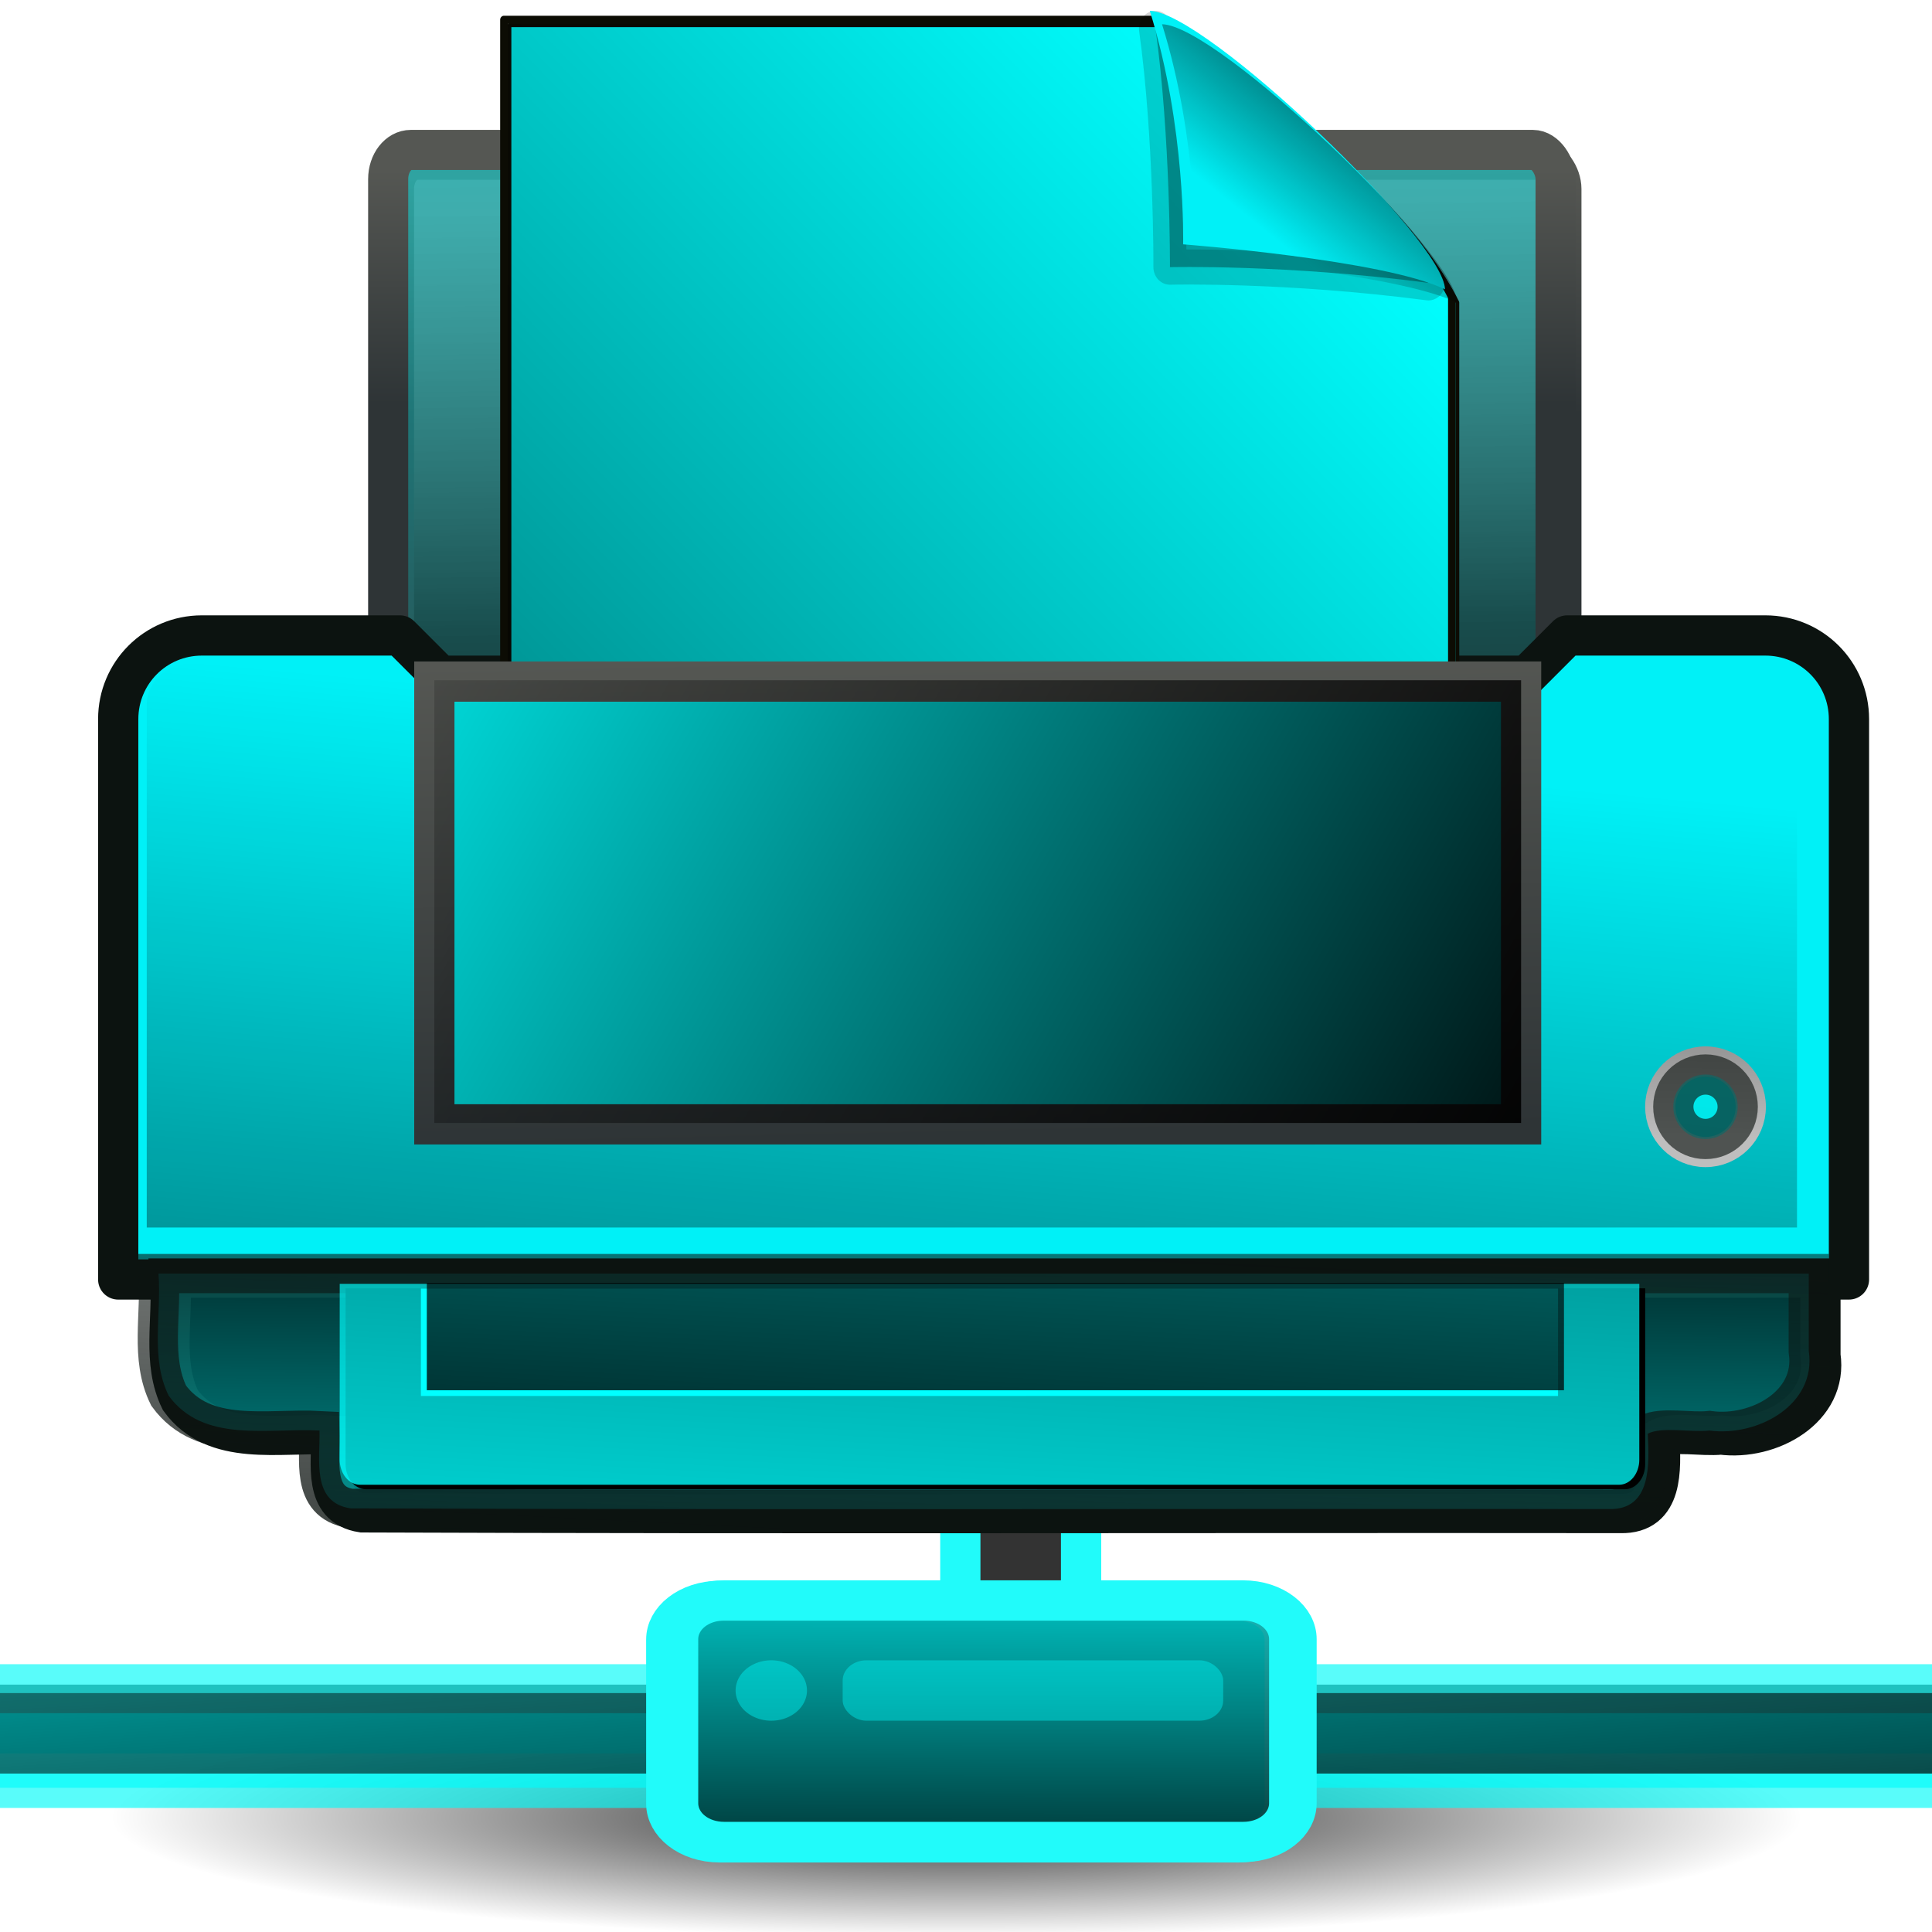 <?xml version="1.0" encoding="UTF-8" standalone="no"?>
<!-- Created with Inkscape (http://www.inkscape.org/) -->

<svg
   xmlns:dc="http://purl.org/dc/elements/1.1/"
   xmlns:cc="http://creativecommons.org/ns#"
   xmlns:rdf="http://www.w3.org/1999/02/22-rdf-syntax-ns#"
   xmlns:svg="http://www.w3.org/2000/svg"
   xmlns="http://www.w3.org/2000/svg"
   xmlns:xlink="http://www.w3.org/1999/xlink"
   xmlns:sodipodi="http://sodipodi.sourceforge.net/DTD/sodipodi-0.dtd"
   xmlns:inkscape="http://www.inkscape.org/namespaces/inkscape"
   version="1.0"
   width="48"
   height="48"
   id="svg11300"
   inkscape:version="0.48.1 r9760"
   sodipodi:docname="gnome-dev-printer-network.svg">
  <sodipodi:namedview
     pagecolor="#ffffff"
     bordercolor="#666666"
     borderopacity="1"
     objecttolerance="10"
     gridtolerance="10"
     guidetolerance="10"
     inkscape:pageopacity="0"
     inkscape:pageshadow="2"
     inkscape:window-width="1366"
     inkscape:window-height="720"
     id="namedview95"
     showgrid="false"
     showguides="true"
     inkscape:guide-bbox="true"
     inkscape:zoom="6.875"
     inkscape:cx="24"
     inkscape:cy="31.781818"
     inkscape:window-x="0"
     inkscape:window-y="25"
     inkscape:window-maximized="1"
     inkscape:current-layer="svg11300" />
  <defs
     id="defs3">
    <linearGradient
       inkscape:collect="always"
       id="linearGradient4555">
      <stop
         style="stop-color:#000000;stop-opacity:1;"
         offset="0"
         id="stop4557" />
      <stop
         style="stop-color:#000000;stop-opacity:0;"
         offset="1"
         id="stop4559" />
    </linearGradient>
    <linearGradient
       inkscape:collect="always"
       id="linearGradient4536">
      <stop
         style="stop-color:#00ffff;stop-opacity:1;"
         offset="0"
         id="stop4538" />
      <stop
         style="stop-color:#00ffff;stop-opacity:0;"
         offset="1"
         id="stop4540" />
    </linearGradient>
    <linearGradient
       inkscape:collect="always"
       id="linearGradient4330">
      <stop
         style="stop-color:#000000;stop-opacity:1;"
         offset="0"
         id="stop4332" />
      <stop
         style="stop-color:#000000;stop-opacity:0;"
         offset="1"
         id="stop4334" />
    </linearGradient>
    <linearGradient
       inkscape:collect="always"
       id="linearGradient4283">
      <stop
         style="stop-color:#00ffff;stop-opacity:1;"
         offset="0"
         id="stop4285" />
      <stop
         style="stop-color:#00ffff;stop-opacity:0;"
         offset="1"
         id="stop4287" />
    </linearGradient>
    <linearGradient
       inkscape:collect="always"
       id="linearGradient4267">
      <stop
         style="stop-color:#0c1310;stop-opacity:1;"
         offset="0"
         id="stop4269" />
      <stop
         style="stop-color:#0c1310;stop-opacity:0;"
         offset="1"
         id="stop4271" />
    </linearGradient>
    <linearGradient
       inkscape:collect="always"
       id="linearGradient4223">
      <stop
         style="stop-color:#000000;stop-opacity:1;"
         offset="0"
         id="stop4225" />
      <stop
         style="stop-color:#000000;stop-opacity:0;"
         offset="1"
         id="stop4227" />
    </linearGradient>
    <linearGradient
       inkscape:collect="always"
       id="linearGradient4187">
      <stop
         style="stop-color:#00ffff;stop-opacity:1;"
         offset="0"
         id="stop4189" />
      <stop
         style="stop-color:#00ffff;stop-opacity:0;"
         offset="1"
         id="stop4191" />
    </linearGradient>
    <linearGradient
       inkscape:collect="always"
       id="linearGradient4127">
      <stop
         style="stop-color:#00ffff;stop-opacity:1;"
         offset="0"
         id="stop4129" />
      <stop
         style="stop-color:#00ffff;stop-opacity:0;"
         offset="1"
         id="stop4131" />
    </linearGradient>
    <linearGradient
       inkscape:collect="always"
       id="linearGradient4050">
      <stop
         style="stop-color:#000000;stop-opacity:1;"
         offset="0"
         id="stop4052" />
      <stop
         style="stop-color:#000000;stop-opacity:0;"
         offset="1"
         id="stop4054" />
    </linearGradient>
    <linearGradient
       inkscape:collect="always"
       id="linearGradient4016">
      <stop
         style="stop-color:#000000;stop-opacity:1;"
         offset="0"
         id="stop4018" />
      <stop
         style="stop-color:#000000;stop-opacity:0;"
         offset="1"
         id="stop4020" />
    </linearGradient>
    <linearGradient
       inkscape:collect="always"
       id="linearGradient3957">
      <stop
         style="stop-color:#000000;stop-opacity:1;"
         offset="0"
         id="stop3959" />
      <stop
         style="stop-color:#000000;stop-opacity:0;"
         offset="1"
         id="stop3961" />
    </linearGradient>
    <linearGradient
       inkscape:collect="always"
       id="linearGradient3891">
      <stop
         style="stop-color:#000000;stop-opacity:1;"
         offset="0"
         id="stop3893" />
      <stop
         style="stop-color:#000000;stop-opacity:0;"
         offset="1"
         id="stop3895" />
    </linearGradient>
    <linearGradient
       inkscape:collect="always"
       id="linearGradient3870">
      <stop
         style="stop-color:#000000;stop-opacity:1;"
         offset="0"
         id="stop3872" />
      <stop
         style="stop-color:#000000;stop-opacity:0;"
         offset="1"
         id="stop3874" />
    </linearGradient>
    <linearGradient
       id="linearGradient6393">
      <stop
         id="stop6395"
         style="stop-color:#f7fc66;stop-opacity:1"
         offset="0" />
      <stop
         id="stop6397"
         style="stop-color:#6efb27;stop-opacity:1"
         offset="1" />
    </linearGradient>
    <linearGradient
       id="linearGradient6866">
      <stop
         id="stop6868"
         style="stop-color:#828282;stop-opacity:1"
         offset="0" />
      <stop
         id="stop6870"
         style="stop-color:#aaa;stop-opacity:1"
         offset="1" />
    </linearGradient>
    <linearGradient
       id="linearGradient6842">
      <stop
         id="stop6844"
         style="stop-color:white;stop-opacity:1"
         offset="0" />
      <stop
         id="stop6846"
         style="stop-color:white;stop-opacity:0"
         offset="1" />
    </linearGradient>
    <linearGradient
       id="linearGradient6828">
      <stop
         id="stop6830"
         style="stop-color:#6e6e6e;stop-opacity:1"
         offset="0" />
      <stop
         id="stop6832"
         style="stop-color:#1e1e1e;stop-opacity:1"
         offset="1" />
    </linearGradient>
    <linearGradient
       id="linearGradient2463">
      <stop
         id="stop2465"
         style="stop-color:white;stop-opacity:1"
         offset="0" />
      <stop
         id="stop2467"
         style="stop-color:white;stop-opacity:0"
         offset="1" />
    </linearGradient>
    <linearGradient
       id="linearGradient2366">
      <stop
         id="stop2368"
         style="stop-color:#2e3436;stop-opacity:1"
         offset="0" />
      <stop
         id="stop2370"
         style="stop-color:#555753;stop-opacity:1"
         offset="1" />
    </linearGradient>
    <linearGradient
       id="linearGradient8589">
      <stop
         id="stop8591"
         style="stop-color:#fefefe;stop-opacity:1"
         offset="0" />
      <stop
         id="stop8593"
         style="stop-color:#bebebe;stop-opacity:1"
         offset="1" />
    </linearGradient>
    <linearGradient
       id="linearGradient3600">
      <stop
         id="stop3602"
         style="stop-color:#f4f4f4;stop-opacity:1"
         offset="0" />
      <stop
         id="stop3604"
         style="stop-color:#dbdbdb;stop-opacity:1"
         offset="1" />
    </linearGradient>
    <linearGradient
       id="linearGradient3104">
      <stop
         id="stop3106"
         style="stop-color:#969696;stop-opacity:1"
         offset="0" />
      <stop
         id="stop3108"
         style="stop-color:#bebebe;stop-opacity:1"
         offset="1" />
    </linearGradient>
    <linearGradient
       x1="24.875"
       y1="41"
       x2="24.875"
       y2="38"
       id="linearGradient2878"
       xlink:href="#linearGradient6828"
       gradientUnits="userSpaceOnUse"
       gradientTransform="translate(-23.564,-1.657)" />
    <linearGradient
       x1="21.062"
       y1="38"
       x2="21.062"
       y2="43.38"
       id="linearGradient2881"
       xlink:href="#linearGradient8589"
       gradientUnits="userSpaceOnUse"
       gradientTransform="translate(-48.582,-2.966)" />
    <radialGradient
       cx="40.092"
       cy="31.497"
       r="0.389"
       fx="40.092"
       fy="31.497"
       id="radialGradient2884"
       xlink:href="#linearGradient6393"
       gradientUnits="userSpaceOnUse"
       gradientTransform="matrix(0.959,-0.1,0.114,1.092,-0.881,-3.282)" />
    <linearGradient
       x1="39.948"
       y1="28.417"
       x2="39.931"
       y2="31.987"
       id="linearGradient2887"
       xlink:href="#linearGradient3104"
       gradientUnits="userSpaceOnUse"
       gradientTransform="matrix(0.563,0,0,0.643,18.433,7.724)" />
    <radialGradient
       cx="11.537"
       cy="15.28"
       r="13"
       fx="11.537"
       fy="15.28"
       id="radialGradient2890"
       xlink:href="#linearGradient2463"
       gradientUnits="userSpaceOnUse"
       gradientTransform="matrix(1,0,0,0.385,-14.836,4.34)" />
    <linearGradient
       x1="7.517"
       y1="31.156"
       x2="7.455"
       y2="40.875"
       id="linearGradient2893"
       xlink:href="#linearGradient6828"
       gradientUnits="userSpaceOnUse"
       gradientTransform="matrix(0.971,0,0,0.8,-45.112,-9.557)" />
    <linearGradient
       x1="9.562"
       y1="41.375"
       x2="9.5"
       y2="33.5"
       id="linearGradient2895"
       xlink:href="#linearGradient2366"
       gradientUnits="userSpaceOnUse"
       gradientTransform="translate(-45.318,-18.157)" />
    <linearGradient
       x1="21.919"
       y1="21"
       x2="22.008"
       y2="33"
       id="linearGradient2898"
       xlink:href="#linearGradient6828"
       gradientUnits="userSpaceOnUse"
       gradientTransform="translate(-47.127,-5.73)" />
    <linearGradient
       x1="15.601"
       y1="33"
       x2="15.335"
       y2="21"
       id="linearGradient2900"
       xlink:href="#linearGradient2366"
       gradientUnits="userSpaceOnUse"
       gradientTransform="translate(-47.127,-5.73)" />
    <linearGradient
       x1="32.892"
       y1="8.059"
       x2="36.358"
       y2="5.457"
       id="linearGradient2903"
       xlink:href="#linearGradient8589"
       gradientUnits="userSpaceOnUse"
       gradientTransform="matrix(0.783,0,0,0.864,4.858,-0.34)" />
    <linearGradient
       x1="25.132"
       y1="6.729"
       x2="25.132"
       y2="47.013"
       id="linearGradient2907"
       xlink:href="#linearGradient3600"
       gradientUnits="userSpaceOnUse"
       gradientTransform="matrix(0.714,0,0,0.7,-15.543,-10.025)" />
    <linearGradient
       x1="-51.786"
       y1="50.786"
       x2="-51.786"
       y2="2.906"
       id="linearGradient2909"
       xlink:href="#linearGradient3104"
       gradientUnits="userSpaceOnUse"
       gradientTransform="matrix(0.577,0,0,0.655,26.893,-10.805)" />
    <radialGradient
       cx="3.759"
       cy="11.918"
       r="21"
       fx="3.759"
       fy="11.918"
       id="radialGradient2912"
       xlink:href="#linearGradient6842"
       gradientUnits="userSpaceOnUse"
       gradientTransform="matrix(1,0.019,-0.013,0.673,-0.576,9.486)" />
    <linearGradient
       x1="11.519"
       y1="20"
       x2="11.506"
       y2="37"
       id="linearGradient2915"
       xlink:href="#linearGradient8589"
       gradientUnits="userSpaceOnUse"
       gradientTransform="translate(-2.5e-7,-5.003)" />
    <linearGradient
       x1="20.562"
       y1="37"
       x2="20.279"
       y2="20"
       id="linearGradient2917"
       xlink:href="#linearGradient6866"
       gradientUnits="userSpaceOnUse"
       gradientTransform="translate(-0.436,-4.712)" />
    <linearGradient
       x1="21.586"
       y1="9.552"
       x2="21.687"
       y2="18.92"
       id="linearGradient2920"
       xlink:href="#linearGradient6828"
       gradientUnits="userSpaceOnUse"
       gradientTransform="matrix(0.879,0,0,1.128,2.324,-5.624)" />
    <linearGradient
       x1="7.438"
       y1="14.105"
       x2="7.438"
       y2="8.937"
       id="linearGradient2922"
       xlink:href="#linearGradient2366"
       gradientUnits="userSpaceOnUse"
       gradientTransform="matrix(0.879,0,0,1.128,2.324,-5.624)" />
    <linearGradient
       x1="23.1"
       y1="38.297"
       x2="23.144"
       y2="46.038"
       id="linearGradient3331"
       xlink:href="#linearGradient9347"
       gradientUnits="userSpaceOnUse"
       gradientTransform="matrix(0.731,0,0,0.697,7.118,14.122)" />
    <linearGradient
       id="linearGradient9347">
      <stop
         id="stop9349"
         style="stop-color:#7a7a7a;stop-opacity:1"
         offset="0" />
      <stop
         id="stop9351"
         style="stop-color:#ebebeb;stop-opacity:1"
         offset="0.198" />
      <stop
         id="stop9353"
         style="stop-color:#b9b9b9;stop-opacity:1"
         offset="0.599" />
      <stop
         id="stop9355"
         style="stop-color:#878787;stop-opacity:1"
         offset="1" />
    </linearGradient>
    <linearGradient
       id="linearGradient272-6">
      <stop
         id="stop273-1"
         style="stop-color:#474747;stop-opacity:0"
         offset="0" />
      <stop
         id="stop275-8"
         style="stop-color:#474747;stop-opacity:1"
         offset="0.1" />
      <stop
         id="stop276-3"
         style="stop-color:#474747;stop-opacity:1"
         offset="0.9" />
      <stop
         id="stop274-5"
         style="stop-color:#474747;stop-opacity:0"
         offset="1" />
    </linearGradient>
    <linearGradient
       id="linearGradient178-9">
      <stop
         id="stop179-9"
         style="stop-color:white;stop-opacity:0"
         offset="0" />
      <stop
         id="stop180-2"
         style="stop-color:#d9d9d9;stop-opacity:1"
         offset="0.108" />
      <stop
         id="stop181-7"
         style="stop-color:#d9d9d9;stop-opacity:1"
         offset="0.921" />
      <stop
         id="stop182-0"
         style="stop-color:white;stop-opacity:0"
         offset="1" />
    </linearGradient>
    <radialGradient
       cx="1120.375"
       cy="394.781"
       r="20.625"
       fx="1120.375"
       fy="394.781"
       id="radialGradient3339"
       xlink:href="#linearGradient10997"
       gradientUnits="userSpaceOnUse"
       gradientTransform="matrix(1.018,0,0,0.145,-1116.495,-12.422)" />
    <linearGradient
       id="linearGradient10997">
      <stop
         id="stop10999"
         style="stop-color:black;stop-opacity:1"
         offset="0" />
      <stop
         id="stop11001"
         style="stop-color:black;stop-opacity:0"
         offset="1" />
    </linearGradient>
    <linearGradient
       x1="0.612"
       y1="372.578"
       x2="5.086"
       y2="372.578"
       id="linearGradient3480"
       xlink:href="#linearGradient272-6"
       gradientUnits="userSpaceOnUse"
       gradientTransform="matrix(9.389,0,0,0.224,29.13,-51.785)" />
    <linearGradient
       x1="0.612"
       y1="372.578"
       x2="5.086"
       y2="372.578"
       id="linearGradient3482"
       xlink:href="#linearGradient272-6"
       gradientUnits="userSpaceOnUse"
       gradientTransform="matrix(9.389,0,0,0.224,29.13,-45.865)" />
    <linearGradient
       x1="1.642"
       y1="117.827"
       x2="15.343"
       y2="117.827"
       id="linearGradient3484"
       xlink:href="#linearGradient178-9"
       gradientUnits="userSpaceOnUse"
       gradientTransform="matrix(3.112,0,0,0.091,28.949,19.75)" />
    <linearGradient
       inkscape:collect="always"
       xlink:href="#linearGradient3891"
       id="linearGradient3897"
       x1="34.627"
       y1="30.5"
       x2="76.877"
       y2="30.5"
       gradientUnits="userSpaceOnUse" />
    <linearGradient
       inkscape:collect="always"
       xlink:href="#linearGradient3891"
       id="linearGradient3910"
       gradientUnits="userSpaceOnUse"
       gradientTransform="translate(40,-3.345)"
       x1="55.573"
       y1="38.645"
       x2="54.186"
       y2="19.882" />
    <linearGradient
       inkscape:collect="always"
       xlink:href="#linearGradient3891"
       id="linearGradient3912"
       gradientUnits="userSpaceOnUse"
       x1="34.627"
       y1="30.5"
       x2="76.877"
       y2="30.5" />
    <linearGradient
       inkscape:collect="always"
       xlink:href="#linearGradient3891"
       id="linearGradient3914"
       gradientUnits="userSpaceOnUse"
       x1="34.627"
       y1="30.5"
       x2="76.877"
       y2="30.5" />
    <linearGradient
       x1="15.601"
       y1="33"
       x2="15.335"
       y2="21"
       id="linearGradient2900-0"
       xlink:href="#linearGradient2366-6"
       gradientUnits="userSpaceOnUse"
       gradientTransform="translate(-47.127,-5.73)" />
    <linearGradient
       id="linearGradient2366-6">
      <stop
         id="stop2368-1"
         style="stop-color:#2e3436;stop-opacity:1"
         offset="0" />
      <stop
         id="stop2370-5"
         style="stop-color:#555753;stop-opacity:1"
         offset="1" />
    </linearGradient>
    <linearGradient
       inkscape:collect="always"
       xlink:href="#linearGradient2366"
       id="linearGradient3969"
       gradientUnits="userSpaceOnUse"
       gradientTransform="translate(-47.127,-5.73)"
       x1="15.601"
       y1="33"
       x2="15.335"
       y2="21" />
    <linearGradient
       inkscape:collect="always"
       xlink:href="#linearGradient3957"
       id="linearGradient3971"
       gradientUnits="userSpaceOnUse"
       gradientTransform="translate(4.655,-30.109)"
       x1="-11.9"
       y1="59.055"
       x2="-44.827"
       y2="40.291" />
    <linearGradient
       inkscape:collect="always"
       xlink:href="#linearGradient4016"
       id="linearGradient4073"
       gradientUnits="userSpaceOnUse"
       gradientTransform="translate(4.8,1.455)"
       x1="-34.518"
       y1="36.364"
       x2="6.882"
       y2="-6.109" />
    <linearGradient
       inkscape:collect="always"
       xlink:href="#linearGradient4050"
       id="linearGradient4075"
       gradientUnits="userSpaceOnUse"
       gradientTransform="translate(-29.382,-0.436)"
       x1="65.609"
       y1="1.018"
       x2="60.645"
       y2="7.564" />
    <linearGradient
       x1="21.586"
       y1="9.552"
       x2="21.687"
       y2="18.92"
       id="linearGradient2920-8"
       xlink:href="#linearGradient6828-5"
       gradientUnits="userSpaceOnUse"
       gradientTransform="matrix(0.879,0,0,1.128,3.924,-17.878)" />
    <linearGradient
       id="linearGradient6828-5">
      <stop
         id="stop6830-7"
         style="stop-color:#6e6e6e;stop-opacity:1"
         offset="0" />
      <stop
         id="stop6832-3"
         style="stop-color:#1e1e1e;stop-opacity:1"
         offset="1" />
    </linearGradient>
    <linearGradient
       x1="7.438"
       y1="14.105"
       x2="7.438"
       y2="8.937"
       id="linearGradient2922-3"
       xlink:href="#linearGradient2366-8"
       gradientUnits="userSpaceOnUse"
       gradientTransform="matrix(0.879,0,0,1.128,3.924,-17.878)" />
    <linearGradient
       id="linearGradient2366-8">
      <stop
         id="stop2368-9"
         style="stop-color:#2e3436;stop-opacity:1"
         offset="0" />
      <stop
         id="stop2370-55"
         style="stop-color:#555753;stop-opacity:1"
         offset="1" />
    </linearGradient>
    <linearGradient
       y2="8.937"
       x2="7.438"
       y1="14.105"
       x1="7.438"
       gradientTransform="matrix(0.879,0,0,1.128,2.179,-5.866)"
       gradientUnits="userSpaceOnUse"
       id="linearGradient4098"
       xlink:href="#linearGradient2366-8"
       inkscape:collect="always" />
    <linearGradient
       inkscape:collect="always"
       xlink:href="#linearGradient4127"
       id="linearGradient4133"
       x1="49"
       y1="-35.782"
       x2="49.618"
       y2="10.764"
       gradientUnits="userSpaceOnUse"
       gradientTransform="translate(-25.6,14.436)" />
    <linearGradient
       inkscape:collect="always"
       xlink:href="#linearGradient4267"
       id="linearGradient4273"
       x1="-42.834"
       y1="21.844"
       x2="-0.8"
       y2="21.844"
       gradientUnits="userSpaceOnUse" />
    <linearGradient
       inkscape:collect="always"
       xlink:href="#linearGradient4283"
       id="linearGradient4289"
       x1="-42.834"
       y1="21.844"
       x2="-0.8"
       y2="21.844"
       gradientUnits="userSpaceOnUse" />
    <linearGradient
       inkscape:collect="always"
       xlink:href="#linearGradient4267"
       id="linearGradient4307"
       gradientUnits="userSpaceOnUse"
       x1="-42.834"
       y1="21.844"
       x2="-0.8"
       y2="21.844" />
    <linearGradient
       inkscape:collect="always"
       xlink:href="#linearGradient4187"
       id="linearGradient4318"
       gradientUnits="userSpaceOnUse"
       gradientTransform="translate(-5.964,-11.927)"
       x1="-17.455"
       y1="57.745"
       x2="-16.145"
       y2="26.618" />
    <linearGradient
       inkscape:collect="always"
       xlink:href="#linearGradient4223"
       id="linearGradient4320"
       gradientUnits="userSpaceOnUse"
       gradientTransform="translate(3.055,-12.364)"
       x1="-7.455"
       y1="55.709"
       x2="-6.655"
       y2="33.164" />
    <linearGradient
       inkscape:collect="always"
       xlink:href="#linearGradient4330"
       id="linearGradient4336"
       x1="24.009"
       y1="53.024"
       x2="27.191"
       y2="18.552"
       gradientUnits="userSpaceOnUse" />
    <linearGradient
       gradientTransform="matrix(3.112,0,0,0.091,28.949,19.75)"
       gradientUnits="userSpaceOnUse"
       xlink:href="#linearGradient178-9-3"
       id="linearGradient3484-9"
       y2="117.827"
       x2="15.343"
       y1="117.827"
       x1="1.642" />
    <linearGradient
       gradientTransform="matrix(9.389,0,0,0.224,29.13,-45.865)"
       gradientUnits="userSpaceOnUse"
       xlink:href="#linearGradient272-6-1"
       id="linearGradient3482-4"
       y2="372.578"
       x2="5.086"
       y1="372.578"
       x1="0.612" />
    <linearGradient
       gradientTransform="matrix(9.389,0,0,0.224,29.13,-51.785)"
       gradientUnits="userSpaceOnUse"
       xlink:href="#linearGradient272-6-1"
       id="linearGradient3480-2"
       y2="372.578"
       x2="5.086"
       y1="372.578"
       x1="0.612" />
    <linearGradient
       id="linearGradient10997-9">
      <stop
         offset="0"
         style="stop-color:black;stop-opacity:1"
         id="stop10999-8" />
      <stop
         offset="1"
         style="stop-color:black;stop-opacity:0"
         id="stop11001-0" />
    </linearGradient>
    <radialGradient
       gradientTransform="matrix(1.018,0,0,0.145,-1116.495,-12.422)"
       gradientUnits="userSpaceOnUse"
       xlink:href="#linearGradient10997-9"
       id="radialGradient3339-9"
       fy="394.781"
       fx="1120.375"
       r="20.625"
       cy="394.781"
       cx="1120.375" />
    <linearGradient
       id="linearGradient178-9-3">
      <stop
         offset="0"
         style="stop-color:white;stop-opacity:0"
         id="stop179-9-5" />
      <stop
         offset="0.108"
         style="stop-color:#d9d9d9;stop-opacity:1"
         id="stop180-2-8" />
      <stop
         offset="0.921"
         style="stop-color:#d9d9d9;stop-opacity:1"
         id="stop181-7-5" />
      <stop
         offset="1"
         style="stop-color:white;stop-opacity:0"
         id="stop182-0-0" />
    </linearGradient>
    <linearGradient
       id="linearGradient272-6-1">
      <stop
         offset="0"
         style="stop-color:#474747;stop-opacity:0"
         id="stop273-1-3" />
      <stop
         offset="0.1"
         style="stop-color:#474747;stop-opacity:1"
         id="stop275-8-6" />
      <stop
         offset="0.9"
         style="stop-color:#474747;stop-opacity:1"
         id="stop276-3-4" />
      <stop
         offset="1"
         style="stop-color:#474747;stop-opacity:0"
         id="stop274-5-0" />
    </linearGradient>
    <linearGradient
       id="linearGradient9347-5">
      <stop
         offset="0"
         style="stop-color:#7a7a7a;stop-opacity:1"
         id="stop9349-3" />
      <stop
         offset="0.198"
         style="stop-color:#ebebeb;stop-opacity:1"
         id="stop9351-7" />
      <stop
         offset="0.599"
         style="stop-color:#b9b9b9;stop-opacity:1"
         id="stop9353-6" />
      <stop
         offset="1"
         style="stop-color:#878787;stop-opacity:1"
         id="stop9355-8" />
    </linearGradient>
    <linearGradient
       gradientTransform="matrix(0.731,0,0,0.697,7.118,14.122)"
       gradientUnits="userSpaceOnUse"
       xlink:href="#linearGradient9347-5"
       id="linearGradient3331-2"
       y2="46.038"
       x2="23.144"
       y1="38.297"
       x1="23.1" />
    <linearGradient
       gradientTransform="matrix(0.879,0,0,1.128,2.906,-6.096)"
       gradientUnits="userSpaceOnUse"
       xlink:href="#linearGradient2366-81"
       id="linearGradient2922-37"
       y2="8.937"
       x2="7.438"
       y1="14.105"
       x1="7.438" />
    <linearGradient
       gradientTransform="matrix(0.879,0,0,1.128,2.906,-6.096)"
       gradientUnits="userSpaceOnUse"
       xlink:href="#linearGradient6828-4"
       id="linearGradient2920-2"
       y2="18.92"
       x2="21.687"
       y1="9.552"
       x1="21.586" />
    <linearGradient
       gradientTransform="translate(0,-5.003)"
       gradientUnits="userSpaceOnUse"
       xlink:href="#linearGradient6866-0"
       id="linearGradient2917-7"
       y2="20"
       x2="20.279"
       y1="37"
       x1="20.562" />
    <linearGradient
       gradientTransform="translate(-2.5e-7,-5.003)"
       gradientUnits="userSpaceOnUse"
       xlink:href="#linearGradient8589-9"
       id="linearGradient2915-7"
       y2="37"
       x2="11.506"
       y1="20"
       x1="11.519" />
    <radialGradient
       gradientTransform="matrix(1,0.019,-0.013,0.673,0.151,9.486)"
       gradientUnits="userSpaceOnUse"
       xlink:href="#linearGradient6842-5"
       id="radialGradient2912-3"
       fy="11.918"
       fx="3.759"
       r="21"
       cy="11.918"
       cx="3.759" />
    <linearGradient
       gradientTransform="matrix(0.577,0,0,0.655,49.293,-0.333)"
       gradientUnits="userSpaceOnUse"
       xlink:href="#linearGradient3104-5"
       id="linearGradient2909-6"
       y2="2.906"
       x2="-51.786"
       y1="50.786"
       x1="-51.786" />
    <linearGradient
       gradientTransform="matrix(0.714,0,0,0.7,6.857,0.447)"
       gradientUnits="userSpaceOnUse"
       xlink:href="#linearGradient3600-4"
       id="linearGradient2907-8"
       y2="47.013"
       x2="25.132"
       y1="6.729"
       x1="25.132" />
    <linearGradient
       gradientTransform="matrix(0.783,0,0,0.864,4.858,-0.34)"
       gradientUnits="userSpaceOnUse"
       xlink:href="#linearGradient8589-9"
       id="linearGradient2903-7"
       y2="5.457"
       x2="36.358"
       y1="8.059"
       x1="32.892" />
    <linearGradient
       gradientTransform="translate(-2.5e-7,-5.003)"
       gradientUnits="userSpaceOnUse"
       xlink:href="#linearGradient2366-81"
       id="linearGradient2900-4"
       y2="21"
       x2="15.335"
       y1="33"
       x1="15.601" />
    <linearGradient
       gradientTransform="translate(-2.5e-7,-5.003)"
       gradientUnits="userSpaceOnUse"
       xlink:href="#linearGradient6828-4"
       id="linearGradient2898-2"
       y2="33"
       x2="22.008"
       y1="21"
       x1="21.919" />
    <linearGradient
       gradientTransform="translate(0.5,-5.503)"
       gradientUnits="userSpaceOnUse"
       xlink:href="#linearGradient2366-81"
       id="linearGradient2895-1"
       y2="33.5"
       x2="9.5"
       y1="41.375"
       x1="9.562" />
    <linearGradient
       gradientTransform="matrix(0.971,0,0,0.8,0.706,3.097)"
       gradientUnits="userSpaceOnUse"
       xlink:href="#linearGradient6828-4"
       id="linearGradient2893-8"
       y2="40.875"
       x2="7.455"
       y1="31.156"
       x1="7.517" />
    <radialGradient
       gradientTransform="matrix(1,0,0,0.385,0,11.613)"
       gradientUnits="userSpaceOnUse"
       xlink:href="#linearGradient2463-9"
       id="radialGradient2890-2"
       fy="15.28"
       fx="11.537"
       r="13"
       cy="15.28"
       cx="11.537" />
    <linearGradient
       gradientTransform="matrix(0.563,0,0,0.643,18.433,7.724)"
       gradientUnits="userSpaceOnUse"
       xlink:href="#linearGradient3104-5"
       id="linearGradient2887-9"
       y2="31.987"
       x2="39.931"
       y1="28.417"
       x1="39.948" />
    <radialGradient
       gradientTransform="matrix(0.959,-0.1,0.114,1.092,-0.881,-3.282)"
       gradientUnits="userSpaceOnUse"
       xlink:href="#linearGradient6393-1"
       id="radialGradient2884-2"
       fy="31.497"
       fx="40.092"
       r="0.389"
       cy="31.497"
       cx="40.092" />
    <linearGradient
       gradientTransform="translate(0,-5.003)"
       gradientUnits="userSpaceOnUse"
       xlink:href="#linearGradient8589-9"
       id="linearGradient2881-2"
       y2="43.38"
       x2="21.062"
       y1="38"
       x1="21.062" />
    <linearGradient
       gradientTransform="translate(0,-5.003)"
       gradientUnits="userSpaceOnUse"
       xlink:href="#linearGradient6828-4"
       id="linearGradient2878-7"
       y2="38"
       x2="24.875"
       y1="41"
       x1="24.875" />
    <linearGradient
       id="linearGradient3104-5">
      <stop
         offset="0"
         style="stop-color:#969696;stop-opacity:1"
         id="stop3106-6" />
      <stop
         offset="1"
         style="stop-color:#bebebe;stop-opacity:1"
         id="stop3108-1" />
    </linearGradient>
    <linearGradient
       id="linearGradient3600-4">
      <stop
         offset="0"
         style="stop-color:#f4f4f4;stop-opacity:1"
         id="stop3602-6" />
      <stop
         offset="1"
         style="stop-color:#dbdbdb;stop-opacity:1"
         id="stop3604-1" />
    </linearGradient>
    <linearGradient
       id="linearGradient8589-9">
      <stop
         offset="0"
         style="stop-color:#fefefe;stop-opacity:1"
         id="stop8591-3" />
      <stop
         offset="1"
         style="stop-color:#bebebe;stop-opacity:1"
         id="stop8593-3" />
    </linearGradient>
    <linearGradient
       id="linearGradient2366-81">
      <stop
         offset="0"
         style="stop-color:#2e3436;stop-opacity:1"
         id="stop2368-6" />
      <stop
         offset="1"
         style="stop-color:#555753;stop-opacity:1"
         id="stop2370-3" />
    </linearGradient>
    <linearGradient
       id="linearGradient2463-9">
      <stop
         offset="0"
         style="stop-color:white;stop-opacity:1"
         id="stop2465-4" />
      <stop
         offset="1"
         style="stop-color:white;stop-opacity:0"
         id="stop2467-9" />
    </linearGradient>
    <linearGradient
       id="linearGradient6828-4">
      <stop
         offset="0"
         style="stop-color:#6e6e6e;stop-opacity:1"
         id="stop6830-9" />
      <stop
         offset="1"
         style="stop-color:#1e1e1e;stop-opacity:1"
         id="stop6832-9" />
    </linearGradient>
    <linearGradient
       id="linearGradient6842-5">
      <stop
         offset="0"
         style="stop-color:white;stop-opacity:1"
         id="stop6844-4" />
      <stop
         offset="1"
         style="stop-color:white;stop-opacity:0"
         id="stop6846-2" />
    </linearGradient>
    <linearGradient
       id="linearGradient6866-0">
      <stop
         offset="0"
         style="stop-color:#828282;stop-opacity:1"
         id="stop6868-0" />
      <stop
         offset="1"
         style="stop-color:#aaa;stop-opacity:1"
         id="stop6870-4" />
    </linearGradient>
    <linearGradient
       id="linearGradient6393-1">
      <stop
         offset="0"
         style="stop-color:#f7fc66;stop-opacity:1"
         id="stop6395-0" />
      <stop
         offset="1"
         style="stop-color:#6efb27;stop-opacity:1"
         id="stop6397-3" />
    </linearGradient>
    <linearGradient
       inkscape:collect="always"
       xlink:href="#linearGradient4267"
       id="linearGradient4532"
       gradientUnits="userSpaceOnUse"
       gradientTransform="translate(-36.8,-14.954)"
       x1="-22.18"
       y1="33.771"
       x2="-20.436"
       y2="-0.701" />
    <linearGradient
       inkscape:collect="always"
       xlink:href="#linearGradient4267"
       id="linearGradient4534"
       gradientUnits="userSpaceOnUse"
       x1="-42.834"
       y1="21.844"
       x2="-0.8"
       y2="21.844" />
    <linearGradient
       inkscape:collect="always"
       xlink:href="#linearGradient4536"
       id="linearGradient4542"
       x1="-47.634"
       y1="11.662"
       x2="-5.6"
       y2="11.662"
       gradientUnits="userSpaceOnUse" />
    <linearGradient
       inkscape:collect="always"
       xlink:href="#linearGradient4536"
       id="linearGradient4544"
       gradientUnits="userSpaceOnUse"
       x1="-26.98"
       y1="23.59"
       x2="-26.836"
       y2="4.802"
       gradientTransform="translate(-32,-4.772)" />
    <linearGradient
       inkscape:collect="always"
       xlink:href="#linearGradient3870"
       id="linearGradient4553"
       gradientUnits="userSpaceOnUse"
       x1="63.255"
       y1="32.145"
       x2="63.291"
       y2="20.218" />
    <radialGradient
       inkscape:collect="always"
       xlink:href="#linearGradient4555"
       id="radialGradient4561"
       cx="23.759"
       cy="45.145"
       fx="23.759"
       fy="45.145"
       r="21"
       gradientTransform="matrix(1,0,0,0.143,0,38.696)"
       gradientUnits="userSpaceOnUse" />
    <linearGradient
       inkscape:collect="always"
       xlink:href="#linearGradient6828"
       id="linearGradient4594"
       gradientUnits="userSpaceOnUse"
       gradientTransform="matrix(0.879,0,0,1.128,2.324,-5.624)"
       x1="21.586"
       y1="9.552"
       x2="21.687"
       y2="18.92" />
    <linearGradient
       inkscape:collect="always"
       xlink:href="#linearGradient2366"
       id="linearGradient4596"
       gradientUnits="userSpaceOnUse"
       gradientTransform="matrix(0.879,0,0,1.128,2.324,-5.624)"
       x1="7.438"
       y1="14.105"
       x2="7.438"
       y2="8.937" />
    <linearGradient
       inkscape:collect="always"
       xlink:href="#linearGradient4127"
       id="linearGradient4598"
       gradientUnits="userSpaceOnUse"
       gradientTransform="translate(-25.6,14.436)"
       x1="49"
       y1="-35.782"
       x2="49.618"
       y2="10.764" />
    <linearGradient
       inkscape:collect="always"
       xlink:href="#linearGradient2366-8"
       id="linearGradient4600"
       gradientUnits="userSpaceOnUse"
       gradientTransform="matrix(0.879,0,0,1.128,2.179,-5.866)"
       x1="7.438"
       y1="14.105"
       x2="7.438"
       y2="8.937" />
    <linearGradient
       inkscape:collect="always"
       xlink:href="#linearGradient4330"
       id="linearGradient4602"
       gradientUnits="userSpaceOnUse"
       x1="24.009"
       y1="53.024"
       x2="27.191"
       y2="18.552" />
    <linearGradient
       inkscape:collect="always"
       xlink:href="#linearGradient3104"
       id="linearGradient4604"
       gradientUnits="userSpaceOnUse"
       gradientTransform="matrix(0.563,0,0,0.643,18.433,7.724)"
       x1="39.948"
       y1="28.417"
       x2="39.931"
       y2="31.987" />
    <linearGradient
       inkscape:collect="always"
       xlink:href="#linearGradient4016"
       id="linearGradient4606"
       gradientUnits="userSpaceOnUse"
       gradientTransform="translate(4.8,1.455)"
       x1="-34.518"
       y1="36.364"
       x2="6.882"
       y2="-6.109" />
    <linearGradient
       inkscape:collect="always"
       xlink:href="#linearGradient4050"
       id="linearGradient4608"
       gradientUnits="userSpaceOnUse"
       gradientTransform="translate(-29.382,-0.436)"
       x1="65.609"
       y1="1.018"
       x2="60.645"
       y2="7.564" />
    <linearGradient
       inkscape:collect="always"
       xlink:href="#linearGradient2366"
       id="linearGradient4610"
       gradientUnits="userSpaceOnUse"
       gradientTransform="translate(-47.127,-5.73)"
       x1="15.601"
       y1="33"
       x2="15.335"
       y2="21" />
    <linearGradient
       inkscape:collect="always"
       xlink:href="#linearGradient3957"
       id="linearGradient4612"
       gradientUnits="userSpaceOnUse"
       gradientTransform="translate(4.655,-30.109)"
       x1="-11.9"
       y1="59.055"
       x2="-44.827"
       y2="40.291" />
    <linearGradient
       inkscape:collect="always"
       xlink:href="#linearGradient4536"
       id="linearGradient4614"
       gradientUnits="userSpaceOnUse"
       gradientTransform="translate(-32,-4.772)"
       x1="-26.98"
       y1="23.59"
       x2="-26.836"
       y2="4.802" />
    <linearGradient
       inkscape:collect="always"
       xlink:href="#linearGradient4267"
       id="linearGradient4616"
       gradientUnits="userSpaceOnUse"
       gradientTransform="translate(-36.8,-14.954)"
       x1="-22.18"
       y1="33.771"
       x2="-20.436"
       y2="-0.701" />
    <linearGradient
       inkscape:collect="always"
       xlink:href="#linearGradient4536"
       id="linearGradient4618"
       gradientUnits="userSpaceOnUse"
       x1="-47.634"
       y1="11.662"
       x2="-5.6"
       y2="11.662" />
    <linearGradient
       inkscape:collect="always"
       xlink:href="#linearGradient4267"
       id="linearGradient4620"
       gradientUnits="userSpaceOnUse"
       x1="-42.834"
       y1="21.844"
       x2="-0.8"
       y2="21.844" />
    <linearGradient
       inkscape:collect="always"
       xlink:href="#linearGradient4187"
       id="linearGradient4622"
       gradientUnits="userSpaceOnUse"
       gradientTransform="translate(-5.964,-11.927)"
       x1="-17.455"
       y1="57.745"
       x2="-16.145"
       y2="26.618" />
    <linearGradient
       inkscape:collect="always"
       xlink:href="#linearGradient4223"
       id="linearGradient4624"
       gradientUnits="userSpaceOnUse"
       gradientTransform="translate(3.055,-12.364)"
       x1="-7.455"
       y1="55.709"
       x2="-6.655"
       y2="33.164" />
  </defs>
  <path
     inkscape:connector-curvature="0"
     style="opacity:0.838;fill:url(#radialGradient4561);fill-opacity:1;fill-rule:evenodd;stroke:none;display:inline;enable-background:new"
     id="path6774"
     d="m 44.759,45.146 a 21,3 0 0 1 -42,0 21,3 0 1 1 42,0 z" />
  <g
     style="fill:#00ffff;stroke:url(#linearGradient3897);display:inline;enable-background:new"
     id="g7753"
     transform="matrix(1.182,0,0,1,-105.704,2.964)">
    <g
       id="g3905"
       style="stroke:url(#linearGradient3912)"
       transform="translate(14.545,12.945)">
      <rect
         width="42"
         height="1"
         x="74.586"
         y="27.509"
         id="rect8601"
         style="opacity:0.65;fill:#00ffff;fill-opacity:1;fill-rule:nonzero;stroke:#00fbf7;stroke-width:1;stroke-opacity:1;marker:none;visibility:visible;display:block;overflow:visible" />
      <rect
         ry="0"
         width="42.217"
         height="1"
         x="74.441"
         y="25.945"
         id="rect8603"
         style="opacity:0.65;fill:#000000;fill-opacity:1;fill-rule:nonzero;stroke:#00fbf7;stroke-width:1.015;stroke-opacity:1;marker:none;visibility:visible;display:block;overflow:visible" />
      <rect
         width="41.5"
         height="1"
         x="74.627"
         y="26.655"
         id="rect8605"
         style="fill:#00ffff;fill-opacity:1;fill-rule:nonzero;stroke:url(#linearGradient3910);stroke-width:1;marker:none;visibility:visible;display:block;overflow:visible" />
    </g>
    <g
       style="fill:#00ffff;fill-opacity:0.72;stroke:url(#linearGradient3914)"
       id="g8613"
       transform="matrix(0.544,0,0,0.941,42.077,-8.647)" />
  </g>
  <g
     id="g4563"
     transform="translate(0.873,0)">
    <rect
       style="fill:url(#linearGradient4594);fill-opacity:1;stroke:url(#linearGradient4596);stroke-width:0.996;stroke-linecap:round;stroke-linejoin:round;stroke-miterlimit:4;stroke-opacity:1;stroke-dasharray:none;display:inline"
       id="rect2315"
       y="3.968"
       x="8.916"
       ry="0.724"
       rx="0.564"
       height="22.004"
       width="29.004" />
    <rect
       style="fill:url(#linearGradient4598);fill-opacity:1;stroke:url(#linearGradient4600);stroke-width:0.996;stroke-linecap:round;stroke-linejoin:round;stroke-miterlimit:4;stroke-opacity:1;stroke-dasharray:none;display:inline"
       id="rect2315-3"
       y="3.725"
       x="8.771"
       ry="0.724"
       rx="0.564"
       height="22.004"
       width="29.004" />
    <rect
       width="3"
       height="5"
       x="22.986"
       y="36.082"
       id="rect8955"
       style="fill:#333333;fill-opacity:1;stroke:#21fbfa;stroke-width:1;stroke-miterlimit:4;stroke-opacity:1;stroke-dasharray:none" />
    <path
       inkscape:connector-curvature="0"
       style="fill:#00f1f7;fill-opacity:1;stroke:#0c1310;stroke-width:1;stroke-linecap:round;stroke-linejoin:round;stroke-miterlimit:4;stroke-opacity:1"
       id="rect2313"
       d="m 4.143,15.788 4.921,0 1,1 27,0 1,-1 4.921,0 c 1.152,0 2.079,0.927 2.079,2.079 l 0,13.921 -43,0 0,-13.921 c 0,-1.152 0.927,-2.079 2.079,-2.079 z" />
    <path
       inkscape:connector-curvature="0"
       style="opacity:0.9;fill:url(#linearGradient4602);fill-opacity:1;stroke:none;display:inline"
       id="rect2374"
       d="m 3.773,16.497 39,0 c 0.519,0 1,0.481 1,1 l 0,13 -41,0 0,-13 c 0,-0.519 0.481,-1 1,-1 z" />
    <path
       style="fill:none;stroke:url(#linearGradient4604);stroke-width:0.75;stroke-linecap:round;stroke-linejoin:round;stroke-miterlimit:4;stroke-opacity:1;stroke-dasharray:none"
       id="path2726"
       d="m 42.625,27.497 c 0,0.621 -0.504,1.125 -1.125,1.125 -0.621,0 -1.125,-0.504 -1.125,-1.125 0,-0.621 0.504,-1.125 1.125,-1.125 0.621,0 1.125,0.504 1.125,1.125 z"
       inkscape:connector-curvature="0" />
    <path
       style="opacity:0.621;fill:#00ffff;fill-opacity:1;stroke:#0c1310;stroke-opacity:1"
       id="path2764"
       d="m 42.3,27.497 c 3.88e-4,0.442 -0.358,0.801 -0.8,0.801 -0.442,0 -0.8,-0.359 -0.8,-0.801 -3.88e-4,-0.442 0.358,-0.801 0.8,-0.801 0.442,0 0.8,0.359 0.8,0.801 l 0,0 z"
       inkscape:connector-curvature="0" />
    <g
       transform="matrix(0.942,0,0,1,22.052,9.6)"
       id="g4065">
      <path
         d="m -10.9,-8.976 c 5.729,0 11.458,0 17.186,0 1.005,0.34 6.404,4.21 7.814,6.889 0,8.202 0,6.909 0,15.111 -8.333,0 -16.667,0 -25,0 0,-10.498 0,-11.502 0,-22 z"
         id="rect2594"
         style="fill:#00ffff;fill-opacity:1;stroke:#0c0c04;stroke-width:0.1;stroke-linecap:butt;stroke-linejoin:round;stroke-miterlimit:4;stroke-opacity:1;stroke-dasharray:none;stroke-dashoffset:0;display:inline"
         inkscape:connector-curvature="0" />
      <path
         d="m -11.045,-9.109 c 5.729,0 11.458,0 17.186,0 1.005,0.34 6.404,4.21 7.814,6.889 0,8.202 0,6.909 0,15.111 -8.333,0 -16.667,0 -25,0 0,-10.498 0,-11.502 0,-22 z"
         id="rect2594-4"
         style="fill:url(#linearGradient4606);fill-opacity:1;stroke:#0c0c04;stroke-width:0.2;stroke-linecap:butt;stroke-linejoin:round;stroke-miterlimit:4;stroke-opacity:1;stroke-dasharray:none;stroke-dashoffset:0;display:inline"
         inkscape:connector-curvature="0" />
      <g
         id="g4058"
         transform="matrix(0.865,0,0,0.865,-18.231,-10.193)">
        <path
           style="fill:#000000;fill-opacity:0.327;fill-rule:evenodd;stroke:#000000;stroke-width:1.008;stroke-linecap:butt;stroke-linejoin:round;stroke-miterlimit:4;stroke-opacity:0.166;stroke-dasharray:none;display:inline"
           id="path8596"
           d="m 28.173,1.501 c 0.462,3.131 0.441,6.858 0.441,6.858 0,0 3.526,-0.085 7.882,0.451 C 32.95,5.175 30.465,3.66 28.173,1.501 z"
           inkscape:connector-curvature="0" />
        <path
           style="fill:#00f1f7;fill-opacity:1;fill-rule:evenodd;stroke:none;display:inline"
           id="path12038"
           d="m 28,0.997 c 1.108,3.347 1.016,6.706 1.016,6.706 0,0 6.146,0.444 7.984,1.294 0,-1.389 -7.295,-7.976 -9,-8 z"
           inkscape:connector-curvature="0" />
        <path
           style="fill:url(#linearGradient4608);fill-opacity:1;fill-rule:evenodd;stroke:none;display:inline"
           id="path12038-5"
           d="m 28.373,1.382 c 1.108,3.347 1.016,6.706 1.016,6.706 0,0 6.146,0.444 7.984,1.294 0,-1.389 -7.295,-7.976 -9,-8 z"
           inkscape:connector-curvature="0" />
      </g>
    </g>
    <g
       transform="translate(46.545,1.164)"
       id="g3965">
      <rect
         width="27"
         height="11"
         x="-36.627"
         y="15.77"
         id="rect2319"
         style="fill:#00ffff;fill-opacity:1;stroke:url(#linearGradient4610);stroke-width:1;stroke-linecap:round;stroke-linejoin:miter;stroke-miterlimit:4;stroke-opacity:1;stroke-dasharray:none" />
      <rect
         width="27"
         height="11"
         x="-36.627"
         y="15.736"
         id="rect2319-5"
         style="fill:url(#linearGradient4612);fill-opacity:1;stroke:none" />
    </g>
    <g
       style="fill:#000000;stroke:#0c1310;stroke-opacity:1"
       id="g4235-0"
       transform="matrix(1,0,0,0.975,45.672,13.381)">
      <path
         d="m -42.318,18.843 c 0.08,1.037 -0.207,2.152 0.254,3.112 0.865,1.219 2.47,0.818 3.746,0.888 0.023,0.719 -0.213,1.83 0.773,1.983 10.418,0.039 20.839,0.006 31.259,0.017 1.075,0.032 1.004,-1.162 0.969,-1.92 0.351,-0.187 1.048,-0.028 1.533,-0.08 1.2,0.163 2.667,-0.66 2.467,-2.028 0,-0.657 0,-1.315 0,-1.972 -13.667,0 -27.333,0 -41,0 z"
         id="rect6333-3"
         style="fill:#000000;fill-opacity:1;stroke:#0c1310;stroke-width:1;stroke-linecap:square;stroke-linejoin:miter;stroke-miterlimit:4;stroke-opacity:1;stroke-dasharray:none"
         inkscape:connector-curvature="0" />
    </g>
    <g
       transform="matrix(1,0,0,0.975,82.182,27.85)"
       style="fill:url(#linearGradient4618);fill-opacity:1;stroke:url(#linearGradient4620)"
       id="g4235">
      <path
         d="m -79.118,3.889 c 0.08,1.037 -0.207,2.152 0.254,3.112 0.865,1.219 2.47,0.818 3.746,0.888 0.023,0.719 -0.213,1.83 0.773,1.983 10.418,0.039 20.839,0.006 31.259,0.017 1.075,0.032 1.004,-1.162 0.969,-1.92 0.351,-0.187 1.048,-0.028 1.533,-0.08 1.2,0.163 2.667,-0.66 2.467,-2.028 0,-0.657 0,-1.315 0,-1.972 -13.667,0 -27.333,0 -41,0 z"
         id="rect6333"
         style="fill:url(#linearGradient4614);fill-opacity:1;stroke:url(#linearGradient4616);stroke-width:1;stroke-linecap:square;stroke-linejoin:miter;stroke-miterlimit:4;stroke-opacity:1;stroke-dasharray:none"
         inkscape:connector-curvature="0" />
    </g>
    <g
       transform="matrix(1.009,0,0,1.248,61.722,-14.982)"
       id="g4309">
      <g
         id="g4195"
         transform="translate(-12.945,2.618)">
        <g
           id="g4201">
          <path
             d="m -8.582,35.034 0,3.5 c 0,0.277 -0.223,0.5 -0.5,0.5 l -31,0 c -0.277,0 -0.5,-0.223 -0.5,-0.5 l 0,-3.5 32,0 z"
             id="rect6331"
             style="fill:#000000;fill-opacity:1;stroke:none"
             inkscape:connector-curvature="0" />
          <path
             d="m -8.727,34.945 0,3.5 c 0,0.277 -0.223,0.5 -0.5,0.5 l -31,0 c -0.277,0 -0.5,-0.223 -0.5,-0.5 l 0,-3.5 32,0 z"
             id="rect6331-8"
             style="fill:url(#linearGradient4622);fill-opacity:1;stroke:none"
             inkscape:connector-curvature="0" />
        </g>
      </g>
      <g
         id="g4231"
         transform="matrix(1,0,0,1.069,-38.109,-1.193)">
        <rect
           style="fill:#00ffff;fill-opacity:1;stroke:none"
           id="rect6329"
           y="36.343"
           x="-13.564"
           height="2"
           width="28" />
        <rect
           style="fill:url(#linearGradient4624);fill-opacity:1;stroke:none"
           id="rect6329-6"
           y="36.236"
           x="-13.418"
           height="2"
           width="28" />
      </g>
    </g>
  </g>
  <g
     id="g4546"
     transform="translate(0.727,0.436)">
    <g
       style="stroke:#21fbfa;stroke-opacity:1"
       transform="matrix(1.182,0,0,1,-50.561,16)"
       id="g3878">
      <path
         inkscape:connector-curvature="0"
         style="fill:#00ffff;fill-opacity:1;fill-rule:nonzero;stroke:#21fbfa;stroke-width:1;stroke-linecap:butt;stroke-linejoin:miter;stroke-miterlimit:4;stroke-opacity:1;stroke-dasharray:none;stroke-dashoffset:0;marker:none;visibility:visible;display:block;overflow:visible;enable-background:new"
         id="path8607"
         d="m 60.52,23.337 -3.233,0 c -0.582,0 -1.045,0.427 -1.045,0.964 l 0,4.071 c 0,0.537 0.463,0.965 1.045,0.965 l 10.909,0 c 0.582,0 1.045,-0.427 1.045,-0.965 l 0,-4.071 c 0,-0.537 -0.463,-0.964 -1.045,-0.964 l -2.821,0 -4.855,0 z" />
      <path
         inkscape:connector-curvature="0"
         style="fill:url(#linearGradient4553);fill-opacity:1;fill-rule:nonzero;stroke:#21fbfa;stroke-width:1;stroke-linecap:butt;stroke-linejoin:miter;stroke-miterlimit:4;stroke-opacity:1;stroke-dasharray:none;stroke-dashoffset:0;marker:none;visibility:visible;display:block;overflow:visible;enable-background:new"
         id="path8607-2"
         d="m 60.615,23.327 -3.233,0 c -0.582,0 -1.045,0.427 -1.045,0.964 l 0,4.071 c 0,0.537 0.463,0.965 1.045,0.965 l 10.909,0 c 0.582,0 1.045,-0.427 1.045,-0.965 l 0,-4.071 c 0,-0.537 -0.463,-0.964 -1.045,-0.964 l -2.821,0 -4.855,0 z" />
    </g>
    <rect
       width="9.454"
       height="1.5"
       rx="0.591"
       ry="0.5"
       x="20.209"
       y="40.814"
       id="rect8615"
       style="opacity:0.537;fill:#00ffff;fill-opacity:0.72;fill-rule:nonzero;stroke:none;stroke-width:1.14;marker:none;visibility:visible;display:block;overflow:visible;enable-background:new" />
    <path
       d="m 19.322,41.564 a 0.886,0.75 0 0 1 -1.773,0 0.886,0.75 0 1 1 1.773,0 z"
       id="path8617"
       style="opacity:0.571;fill:#00ffff;fill-opacity:0.72;fill-rule:nonzero;stroke:none;stroke-width:1.14;marker:none;visibility:visible;display:block;overflow:visible;enable-background:new"
       inkscape:connector-curvature="0" />
  </g>
</svg>
